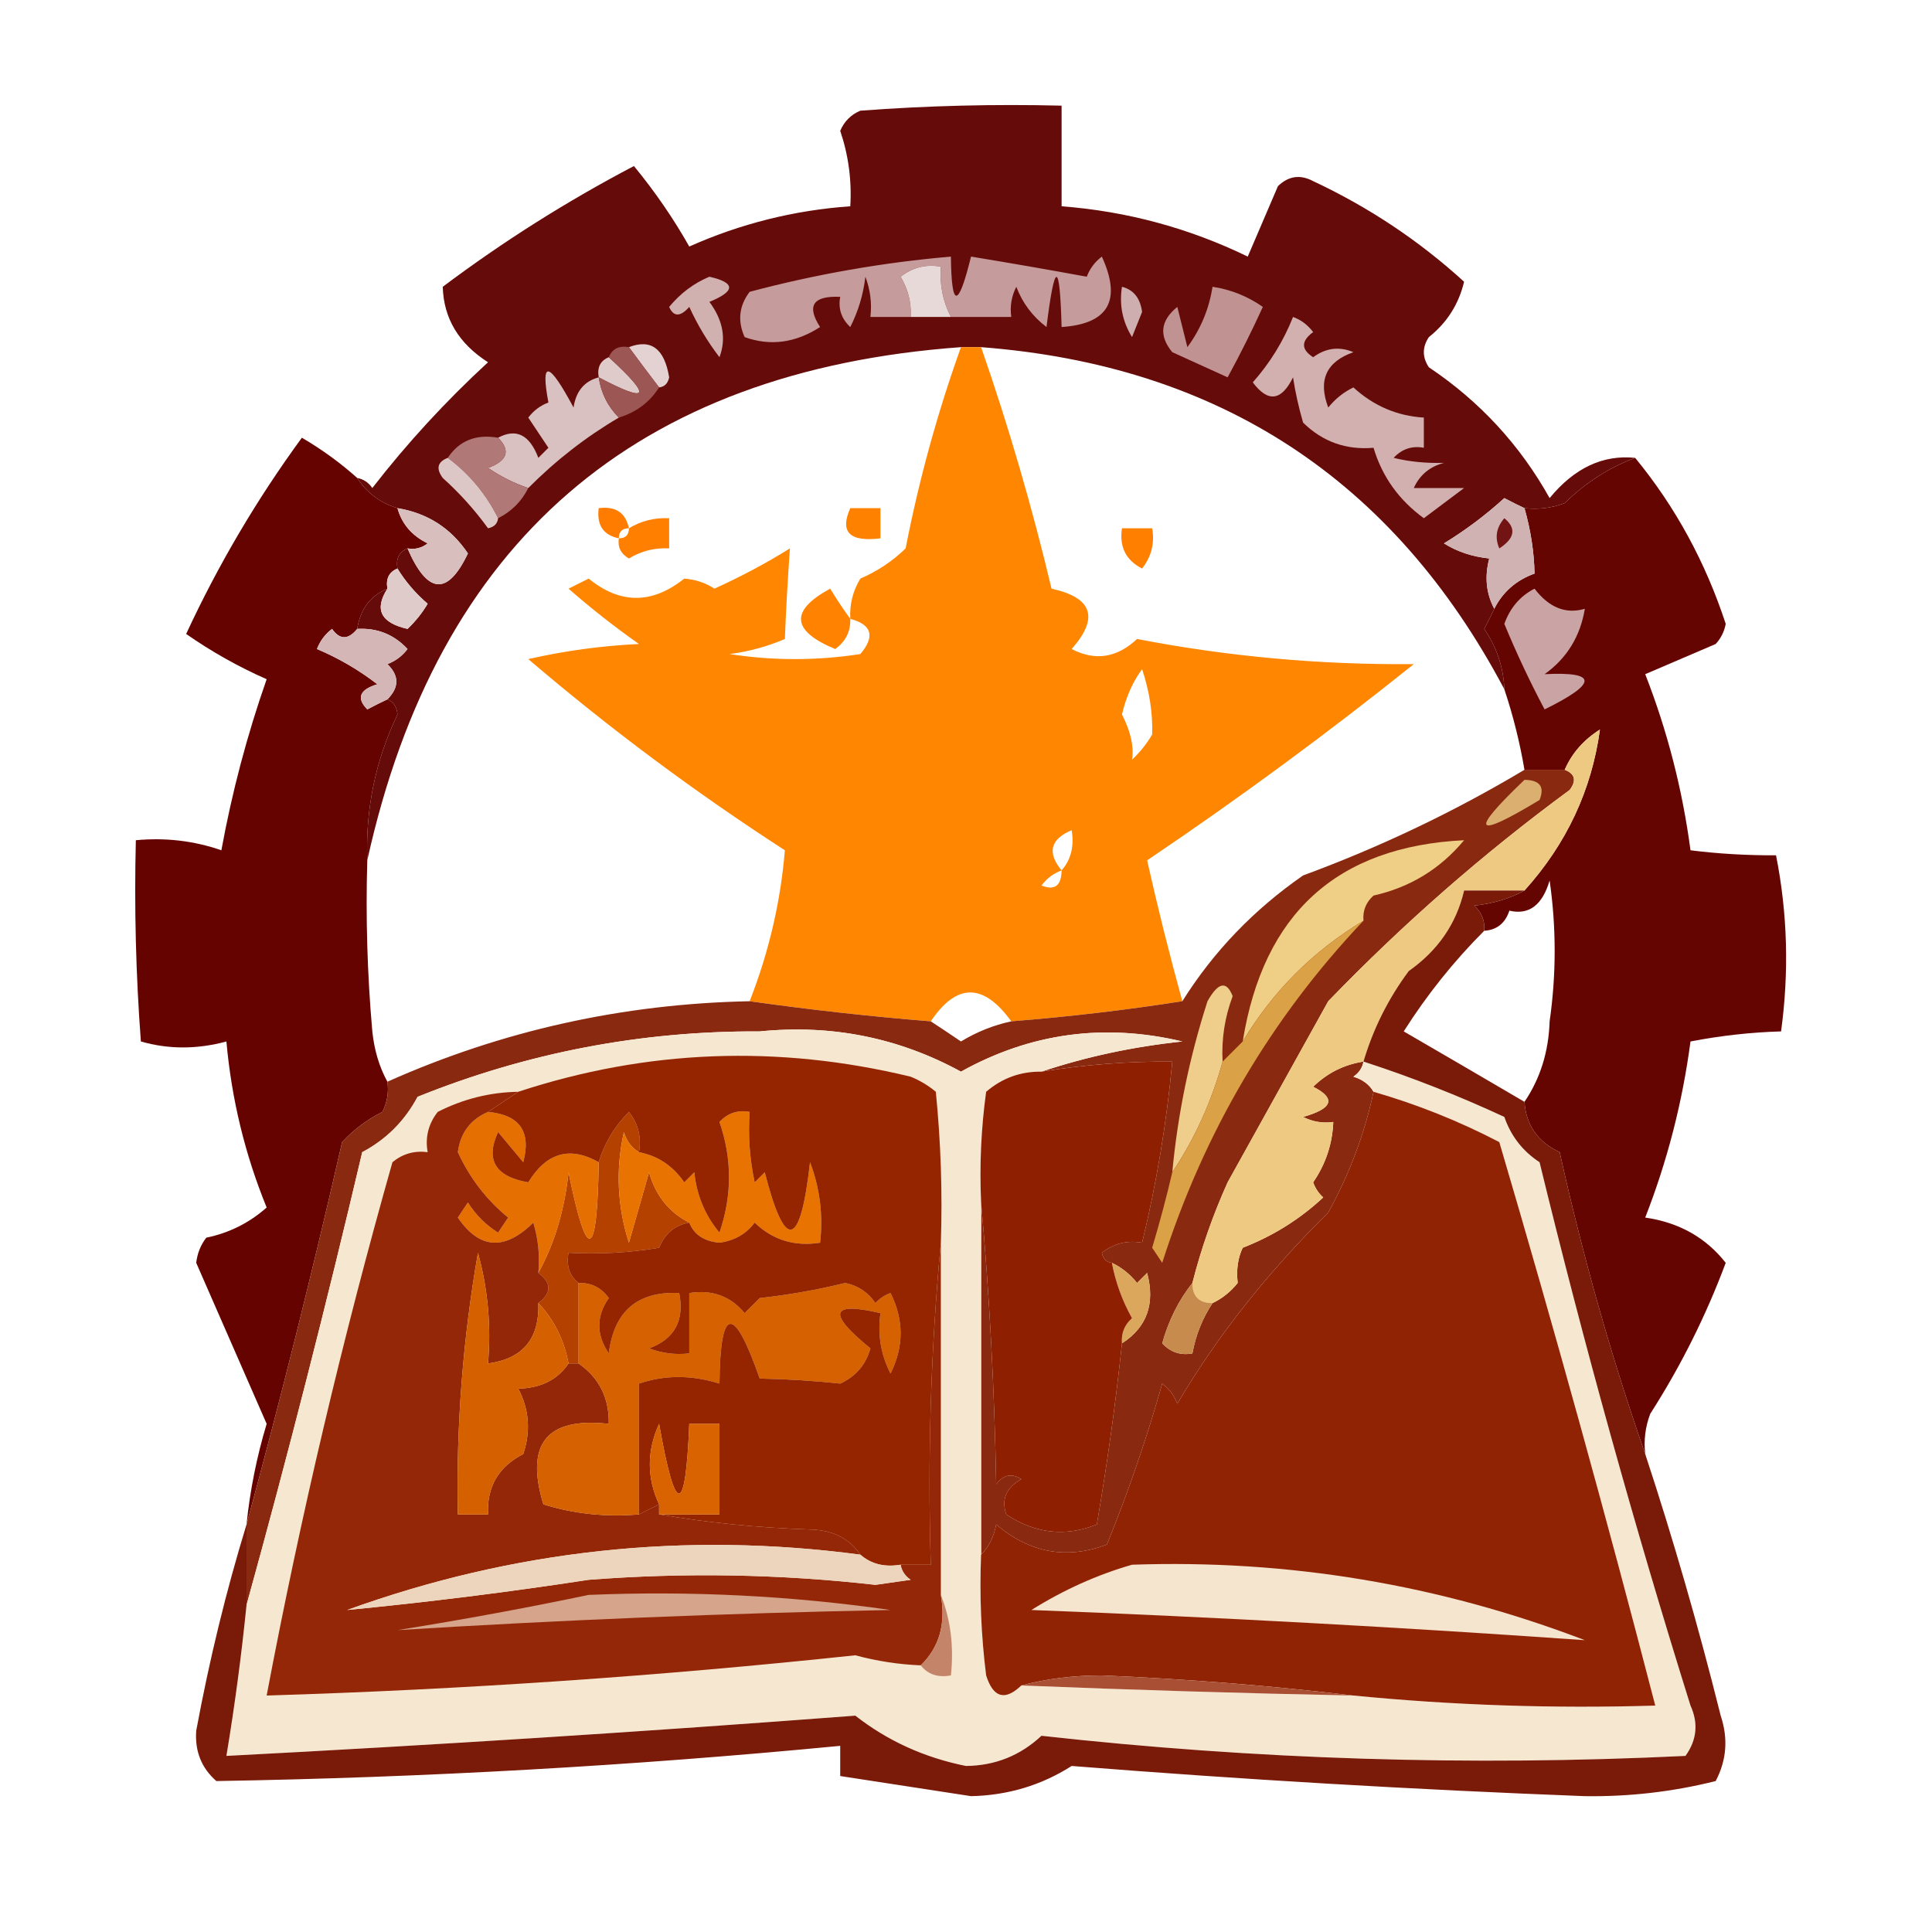 <?xml version="1.0" encoding="UTF-8" standalone="yes"?>
<svg version="1.2" width="192px" height="192px" fill-rule="evenodd" baseProfile="tiny-ps" xmlns="http://www.w3.org/2000/svg">
  <title>bimi-svg-tiny-12-ps</title>
  <g>
    <path fill="#650b09" d="M 162.5,45.5 C 159.884,46.48 157.551,47.98 155.5,50C 154.207,50.49 152.873,50.657 151.5,50.5C 150.85,50.196 150.183,49.863 149.5,49.5C 147.641,51.192 145.641,52.692 143.5,54C 144.808,54.824 146.308,55.324 148,55.5C 147.524,57.32 147.691,58.987 148.5,60.5C 148.196,61.15 147.863,61.816 147.5,62.5C 148.747,64.323 149.414,66.323 149.5,68.5C 138.46,47.641 121.127,36.307 97.5,34.5C 96.833,34.5 96.167,34.5 95.5,34.5C 63.155,36.846 43.488,53.846 36.5,85.5C 36.312,80.418 37.312,75.584 39.5,71C 39.43,70.235 39.097,69.735 38.5,69.5C 39.684,68.312 39.684,67.145 38.5,66C 39.308,65.692 39.975,65.192 40.5,64.5C 39.15,63.05 37.483,62.383 35.5,62.5C 35.799,60.545 36.799,59.211 38.5,58.5C 37.174,60.565 37.841,61.898 40.5,62.5C 41.287,61.758 41.953,60.925 42.5,60C 41.29,58.961 40.29,57.794 39.5,56.5C 39.328,55.508 39.662,54.842 40.5,54.5C 42.479,59.075 44.479,59.241 46.5,55C 44.819,52.492 42.486,50.992 39.5,50.5C 37.781,49.978 36.447,48.978 35.5,47.5C 36.117,47.611 36.617,47.944 37,48.5C 40.465,44.033 44.298,39.867 48.5,36C 45.588,34.142 44.088,31.642 44,28.5C 49.996,24 56.329,20 63,16.5C 65.105,19.064 66.938,21.731 68.5,24.5C 73.609,22.223 78.942,20.89 84.5,20.5C 84.656,17.934 84.322,15.434 83.5,13C 83.905,12.055 84.572,11.388 85.5,11C 92.158,10.5 98.825,10.334 105.5,10.5C 105.5,13.833 105.5,17.167 105.5,20.5C 112,21 118.167,22.666 124,25.5C 125,23.167 126,20.833 127,18.5C 128.049,17.483 129.216,17.316 130.5,18C 136.046,20.6 141.046,23.933 145.5,28C 144.964,30.24 143.797,32.073 142,33.5C 141.333,34.5 141.333,35.5 142,36.5C 147.047,39.88 151.047,44.214 154,49.5C 156.459,46.507 159.292,45.174 162.5,45.5 Z"/>
  </g>
  <g>
    <path fill="#c59b9b" d="M 94.5,31.5 C 93.699,29.958 93.366,28.291 93.5,26.5C 92.022,26.238 90.689,26.571 89.5,27.5C 90.246,28.736 90.579,30.07 90.5,31.5C 89.167,31.5 87.833,31.5 86.5,31.5C 86.657,30.127 86.49,28.793 86,27.5C 85.798,29.256 85.298,30.922 84.5,32.5C 83.614,31.675 83.281,30.675 83.5,29.5C 80.795,29.38 80.129,30.38 81.5,32.5C 79.048,34.084 76.548,34.417 74,33.5C 73.28,31.888 73.446,30.388 74.5,29C 81.076,27.251 87.743,26.084 94.5,25.5C 94.557,30.682 95.224,30.682 96.5,25.5C 100.367,26.135 104.2,26.801 108,27.5C 108.308,26.692 108.808,26.025 109.5,25.5C 111.493,29.855 110.159,32.189 105.5,32.5C 105.323,25.866 104.823,25.866 104,32.5C 102.615,31.45 101.615,30.116 101,28.5C 100.517,29.448 100.351,30.448 100.5,31.5C 98.5,31.5 96.5,31.5 94.5,31.5 Z"/>
  </g>
  <g>
    <path fill="#e8d9d9" d="M 94.5,31.5 C 93.167,31.5 91.833,31.5 90.5,31.5C 90.579,30.07 90.246,28.736 89.5,27.5C 90.689,26.571 92.022,26.238 93.5,26.5C 93.366,28.291 93.699,29.958 94.5,31.5 Z"/>
  </g>
  <g>
    <path fill="#d0b1b0" d="M 70.5,27.5 C 73.112,28.096 73.112,28.929 70.5,30C 71.858,31.832 72.192,33.665 71.5,35.5C 70.316,33.954 69.316,32.287 68.5,30.5C 67.604,31.506 66.938,31.506 66.5,30.5C 67.624,29.141 68.958,28.141 70.5,27.5 Z"/>
  </g>
  <g>
    <path fill="#ceaeae" d="M 111.5,28.5 C 112.649,28.791 113.316,29.624 113.5,31C 113.167,31.833 112.833,32.667 112.5,33.5C 111.548,31.955 111.215,30.288 111.5,28.5 Z"/>
  </g>
  <g>
    <path fill="#c09392" d="M 120.5,28.5 C 122.312,28.771 123.978,29.438 125.5,30.5C 124.415,32.877 123.248,35.211 122,37.5C 120.184,36.67 118.351,35.837 116.5,35C 115.151,33.365 115.318,31.865 117,30.5C 117.333,31.833 117.667,33.167 118,34.5C 119.319,32.713 120.152,30.713 120.5,28.5 Z"/>
  </g>
  <g>
    <path fill="#e4d2d2" d="M 65.5,38.5 C 64.512,37.205 63.512,35.872 62.5,34.5C 64.704,33.649 66.037,34.649 66.5,37.5C 66.376,38.107 66.043,38.44 65.5,38.5 Z"/>
  </g>
  <g>
    <path fill="#e0cbcb" d="M 60.5,35.5 C 64.848,39.476 64.514,40.142 59.5,37.5C 59.328,36.508 59.662,35.842 60.5,35.5 Z"/>
  </g>
  <g>
    <path fill="#dac1c1" d="M 59.5,37.5 C 59.733,39.062 60.4,40.395 61.5,41.5C 58.247,43.409 55.247,45.743 52.5,48.5C 51.099,48.029 49.766,47.362 48.5,46.5C 50.435,45.787 50.768,44.787 49.5,43.5C 51.298,42.537 52.632,43.204 53.5,45.5C 53.833,45.167 54.167,44.833 54.5,44.5C 53.833,43.5 53.167,42.5 52.5,41.5C 53.025,40.808 53.692,40.308 54.5,40C 53.7,35.724 54.533,35.891 57,40.5C 57.236,38.881 58.069,37.881 59.5,37.5 Z"/>
  </g>
  <g>
    <path fill="#9c5755" d="M 60.5,35.5 C 60.842,34.662 61.508,34.328 62.5,34.5C 63.512,35.872 64.512,37.205 65.5,38.5C 64.564,39.974 63.23,40.974 61.5,41.5C 60.4,40.395 59.733,39.062 59.5,37.5C 64.514,40.142 64.848,39.476 60.5,35.5 Z"/>
  </g>
  <g>
    <path fill="#d1b0af" d="M 128.5,31.5 C 129.289,31.783 129.956,32.283 130.5,33C 129.289,33.893 129.289,34.726 130.5,35.5C 131.768,34.572 133.101,34.405 134.5,35C 131.8,35.949 130.967,37.782 132,40.5C 132.689,39.643 133.522,38.977 134.5,38.5C 136.498,40.334 138.832,41.334 141.5,41.5C 141.5,42.5 141.5,43.5 141.5,44.5C 140.325,44.281 139.325,44.614 138.5,45.5C 140.021,45.88 141.687,46.046 143.5,46C 142.09,46.368 141.09,47.201 140.5,48.5C 142.167,48.5 143.833,48.5 145.5,48.5C 144.167,49.5 142.833,50.5 141.5,51.5C 139.02,49.696 137.353,47.363 136.5,44.5C 133.774,44.736 131.441,43.903 129.5,42C 129.056,40.467 128.723,38.967 128.5,37.5C 127.346,39.856 126.013,40.023 124.5,38C 126.221,36.056 127.554,33.889 128.5,31.5 Z"/>
  </g>
  <g>
    <path fill="#b07876" d="M 49.5,43.5 C 50.768,44.787 50.435,45.787 48.5,46.5C 49.766,47.362 51.099,48.029 52.5,48.5C 51.833,49.833 50.833,50.833 49.5,51.5C 48.299,49.09 46.633,47.09 44.5,45.5C 45.635,43.787 47.302,43.12 49.5,43.5 Z"/>
  </g>
  <g>
    <path fill="#650301" d="M 35.5,47.5 C 36.447,48.978 37.781,49.978 39.5,50.5C 39.937,52.074 40.937,53.241 42.5,54C 41.906,54.464 41.239,54.631 40.5,54.5C 39.662,54.842 39.328,55.508 39.5,56.5C 38.662,56.842 38.328,57.508 38.5,58.5C 36.799,59.211 35.799,60.545 35.5,62.5C 34.603,63.598 33.77,63.598 33,62.5C 32.308,63.025 31.808,63.692 31.5,64.5C 33.655,65.41 35.655,66.577 37.5,68C 35.73,68.535 35.396,69.369 36.5,70.5C 37.184,70.137 37.85,69.804 38.5,69.5C 39.097,69.735 39.43,70.235 39.5,71C 37.312,75.584 36.312,80.418 36.5,85.5C 36.334,91.176 36.501,96.843 37,102.5C 37.198,104.382 37.698,106.048 38.5,107.5C 38.65,108.552 38.483,109.552 38,110.5C 36.488,111.257 35.154,112.257 34,113.5C 31.058,126.364 27.891,139.031 24.5,151.5C 24.846,148.115 25.512,144.782 26.5,141.5C 24.167,136.167 21.833,130.833 19.5,125.5C 19.608,124.558 19.942,123.725 20.5,123C 22.779,122.527 24.779,121.527 26.5,120C 24.343,114.719 23.01,109.219 22.5,103.5C 19.583,104.291 16.75,104.291 14,103.5C 13.5,96.842 13.334,90.175 13.5,83.5C 16.448,83.223 19.281,83.556 22,84.5C 23.058,78.709 24.558,73.042 26.5,67.5C 23.681,66.257 21.014,64.757 18.5,63C 21.69,56.121 25.523,49.621 30,43.5C 31.992,44.665 33.825,45.998 35.5,47.5 Z"/>
  </g>
  <g>
    <path fill="#650502" d="M 162.5,45.5 C 166.489,50.358 169.489,55.858 171.5,62C 171.355,62.772 171.022,63.439 170.5,64C 168.167,65 165.833,66 163.5,67C 165.698,72.625 167.198,78.458 168,84.5C 170.73,84.845 173.563,85.011 176.5,85C 177.641,90.75 177.807,96.584 177,102.5C 174.02,102.585 171.02,102.919 168,103.5C 167.198,109.542 165.698,115.375 163.5,121C 166.864,121.489 169.531,122.989 171.5,125.5C 169.53,130.774 167.03,135.774 164,140.5C 163.51,141.793 163.343,143.127 163.5,144.5C 160.115,134.799 157.282,124.799 155,114.5C 152.828,113.491 151.662,111.824 151.5,109.5C 153.068,107.189 153.902,104.522 154,101.5C 154.667,96.833 154.667,92.167 154,87.5C 153.276,89.959 151.943,90.959 150,90.5C 149.583,91.756 148.75,92.423 147.5,92.5C 147.586,91.504 147.252,90.671 146.5,90C 148.382,89.802 150.048,89.302 151.5,88.5C 155.675,83.862 158.175,78.529 159,72.5C 157.373,73.532 156.207,74.866 155.5,76.5C 154.167,76.5 152.833,76.5 151.5,76.5C 151.037,73.779 150.371,71.112 149.5,68.5C 149.414,66.323 148.747,64.323 147.5,62.5C 147.863,61.816 148.196,61.15 148.5,60.5C 149.343,58.827 150.676,57.66 152.5,57C 152.457,54.861 152.123,52.694 151.5,50.5C 152.873,50.657 154.207,50.49 155.5,50C 157.551,47.98 159.884,46.48 162.5,45.5 Z"/>
  </g>
  <g>
    <path fill="#ddc7c6" d="M 44.5,45.5 C 46.633,47.09 48.299,49.09 49.5,51.5C 49.44,52.043 49.107,52.376 48.5,52.5C 47.185,50.684 45.685,49.017 44,47.5C 43.308,46.563 43.475,45.897 44.5,45.5 Z"/>
  </g>
  <g>
    <path fill="#ff7c00" d="M 62.5,52.5 C 61.833,52.5 61.5,52.833 61.5,53.5C 59.952,53.179 59.285,52.179 59.5,50.5C 61.179,50.285 62.179,50.952 62.5,52.5 Z"/>
  </g>
  <g>
    <path fill="#ff8100" d="M 84.5,50.5 C 85.5,50.5 86.5,50.5 87.5,50.5C 87.5,51.5 87.5,52.5 87.5,53.5C 84.433,53.88 83.433,52.88 84.5,50.5 Z"/>
  </g>
  <g>
    <path fill="#ff7f00" d="M 111.5,52.5 C 112.5,52.5 113.5,52.5 114.5,52.5C 114.762,53.978 114.429,55.311 113.5,56.5C 111.889,55.68 111.222,54.346 111.5,52.5 Z"/>
  </g>
  <g>
    <path fill="#ff7f00" d="M 61.5,53.5 C 62.167,53.5 62.5,53.167 62.5,52.5C 63.708,51.766 65.041,51.433 66.5,51.5C 66.5,52.5 66.5,53.5 66.5,54.5C 65.07,54.421 63.736,54.754 62.5,55.5C 61.703,55.043 61.369,54.376 61.5,53.5 Z"/>
  </g>
  <g>
    <path fill="#d1b2b2" d="M 151.5,50.5 C 152.123,52.694 152.457,54.861 152.5,57C 150.676,57.66 149.343,58.827 148.5,60.5C 147.691,58.987 147.524,57.32 148,55.5C 146.308,55.324 144.808,54.824 143.5,54C 145.641,52.692 147.641,51.192 149.5,49.5C 150.183,49.863 150.85,50.196 151.5,50.5 Z"/>
  </g>
  <g>
    <path fill="#721413" d="M 149.5,51.5 C 150.713,52.497 150.546,53.497 149,54.5C 148.53,53.423 148.697,52.423 149.5,51.5 Z"/>
  </g>
  <g>
    <path fill="#d9bebe" d="M 39.5,50.5 C 42.486,50.992 44.819,52.492 46.5,55C 44.479,59.241 42.479,59.075 40.5,54.5C 41.239,54.631 41.906,54.464 42.5,54C 40.937,53.241 39.937,52.074 39.5,50.5 Z"/>
  </g>
  <g>
    <path fill="#fe8600" d="M 95.5,34.5 C 96.167,34.5 96.833,34.5 97.5,34.5C 100.233,42.367 102.566,50.367 104.5,58.5C 108.576,59.394 109.243,61.394 106.5,64.5C 108.836,65.712 111.003,65.379 113,63.5C 122.016,65.246 131.183,66.079 140.5,66C 131.933,72.866 123.1,79.366 114,85.5C 115.032,90.115 116.198,94.782 117.5,99.5C 111.996,100.365 106.329,101.032 100.5,101.5C 97.735,97.673 95.068,97.673 92.5,101.5C 86.463,101.012 80.463,100.345 74.5,99.5C 76.41,94.618 77.577,89.618 78,84.5C 69.053,78.713 60.553,72.38 52.5,65.5C 56.122,64.675 59.789,64.175 63.5,64C 61.063,62.286 58.73,60.453 56.5,58.5C 57.167,58.167 57.833,57.833 58.5,57.5C 61.638,60.054 64.804,60.054 68,57.5C 69.107,57.585 70.107,57.919 71,58.5C 73.674,57.286 76.174,55.953 78.5,54.5C 78.274,57.712 78.107,60.712 78,63.5C 76.266,64.249 74.433,64.749 72.5,65C 76.833,65.667 81.167,65.667 85.5,65C 86.985,63.243 86.652,62.077 84.5,61.5C 84.421,60.069 84.754,58.736 85.5,57.5C 87.193,56.772 88.693,55.772 90,54.5C 91.328,47.684 93.162,41.017 95.5,34.5 Z M 113.5,66.5 C 114.238,68.717 114.571,70.884 114.5,73C 113.953,73.925 113.287,74.758 112.5,75.5C 112.702,74.194 112.368,72.694 111.5,71C 111.899,69.272 112.566,67.772 113.5,66.5 Z M 106.5,82.5 C 106.768,84.099 106.434,85.432 105.5,86.5C 104.046,84.737 104.38,83.403 106.5,82.5 Z M 105.5,86.5 C 105.483,88.028 104.816,88.528 103.5,88C 104.044,87.283 104.711,86.783 105.5,86.5 Z"/>
  </g>
  <g>
    <path fill="#e0cbcb" d="M 39.5,56.5 C 40.29,57.794 41.29,58.961 42.5,60C 41.953,60.925 41.287,61.758 40.5,62.5C 37.841,61.898 37.174,60.565 38.5,58.5C 38.328,57.508 38.662,56.842 39.5,56.5 Z"/>
  </g>
  <g>
    <path fill="#ff8300" d="M 84.5,61.5 C 84.539,62.756 84.039,63.756 83,64.5C 78.643,62.69 78.477,60.69 82.5,58.5C 83.176,59.602 83.842,60.602 84.5,61.5 Z"/>
  </g>
  <g>
    <path fill="#d4b6b6" d="M 35.5,62.5 C 37.483,62.383 39.15,63.05 40.5,64.5C 39.975,65.192 39.308,65.692 38.5,66C 39.684,67.145 39.684,68.312 38.5,69.5C 37.85,69.804 37.184,70.137 36.5,70.5C 35.396,69.369 35.73,68.535 37.5,68C 35.655,66.577 33.655,65.41 31.5,64.5C 31.808,63.692 32.308,63.025 33,62.5C 33.77,63.598 34.603,63.598 35.5,62.5 Z"/>
  </g>
  <g>
    <path fill="#caa4a4" d="M 152.5,58.5 C 153.94,60.388 155.607,61.055 157.5,60.5C 157.045,63.251 155.711,65.418 153.5,67C 158.79,66.731 158.79,67.897 153.5,70.5C 152.035,67.736 150.701,64.903 149.5,62C 150.071,60.401 151.071,59.234 152.5,58.5 Z"/>
  </g>
  <g>
    <path fill="#892910" d="M 151.5,76.5 C 152.833,76.5 154.167,76.5 155.5,76.5C 156.525,76.897 156.692,77.563 156,78.5C 147.438,84.793 139.438,91.793 132,99.5C 128.667,105.5 125.333,111.5 122,117.5C 120.533,120.758 119.367,124.092 118.5,127.5C 117.136,129.22 116.136,131.22 115.5,133.5C 116.325,134.386 117.325,134.719 118.5,134.5C 118.831,132.678 119.498,131.011 120.5,129.5C 121.458,129.047 122.292,128.381 123,127.5C 122.852,126.175 123.018,125.008 123.5,124C 126.503,122.834 129.17,121.167 131.5,119C 131.043,118.586 130.709,118.086 130.5,117.5C 131.747,115.677 132.414,113.677 132.5,111.5C 131.448,111.649 130.448,111.483 129.5,111C 132.464,110.16 132.797,109.16 130.5,108C 131.91,106.628 133.577,105.795 135.5,105.5C 135.389,106.117 135.056,106.617 134.5,107C 135.416,107.278 136.082,107.778 136.5,108.5C 135.621,112.647 134.121,116.647 132,120.5C 125.921,126.51 120.921,132.843 117,139.5C 116.692,138.692 116.192,138.025 115.5,137.5C 113.981,142.886 112.148,148.219 110,153.5C 106.005,155 102.338,154.333 99,151.5C 98.768,152.737 98.268,153.737 97.5,154.5C 97.5,142.833 97.5,131.167 97.5,119.5C 98.33,128.658 98.83,137.991 99,147.5C 99.718,146.549 100.551,146.383 101.5,147C 99.993,147.837 99.493,149.004 100,150.5C 102.882,152.414 105.882,152.748 109,151.5C 110.031,145.517 110.864,139.517 111.5,133.5C 113.982,131.898 114.815,129.565 114,126.5C 113.667,126.833 113.333,127.167 113,127.5C 112.292,126.619 111.458,125.953 110.5,125.5C 109.957,125.44 109.624,125.107 109.5,124.5C 110.689,123.571 112.022,123.238 113.5,123.5C 114.936,117.584 115.936,111.584 116.5,105.5C 112.131,105.467 107.798,105.8 103.5,106.5C 107.918,105.021 112.585,104.021 117.5,103.5C 109.733,101.659 102.399,102.659 95.5,106.5C 89.304,103.119 82.637,101.785 75.5,102.5C 63.736,102.441 52.403,104.608 41.5,109C 40.219,111.403 38.386,113.237 36,114.5C 32.425,129.695 28.592,144.695 24.5,159.5C 24.5,156.833 24.5,154.167 24.5,151.5C 27.891,139.031 31.058,126.364 34,113.5C 35.154,112.257 36.488,111.257 38,110.5C 38.483,109.552 38.65,108.552 38.5,107.5C 49.882,102.422 61.882,99.755 74.5,99.5C 80.463,100.345 86.463,101.012 92.5,101.5C 93.482,102.141 94.482,102.807 95.5,103.5C 97.075,102.544 98.742,101.877 100.5,101.5C 106.329,101.032 111.996,100.365 117.5,99.5C 120.595,94.57 124.595,90.403 129.5,87C 137.199,84.162 144.532,80.662 151.5,76.5 Z"/>
  </g>
  <g>
    <path fill="#efce86" d="M 135.5,91.5 C 130.494,94.506 126.494,98.506 123.5,103.5C 125.539,90.787 132.872,84.12 145.5,83.5C 143.135,86.35 140.135,88.184 136.5,89C 135.748,89.671 135.414,90.504 135.5,91.5 Z"/>
  </g>
  <g>
    <path fill="#dbaf6f" d="M 151.5,77.5 C 153.028,77.517 153.528,78.184 153,79.5C 146.472,83.445 145.972,82.779 151.5,77.5 Z"/>
  </g>
  <g>
    <path fill="#edc981" d="M 151.5,88.5 C 149.5,88.5 147.5,88.5 145.5,88.5C 144.736,91.787 142.903,94.454 140,96.5C 137.959,99.248 136.459,102.248 135.5,105.5C 133.577,105.795 131.91,106.628 130.5,108C 132.797,109.16 132.464,110.16 129.5,111C 130.448,111.483 131.448,111.649 132.5,111.5C 132.414,113.677 131.747,115.677 130.5,117.5C 130.709,118.086 131.043,118.586 131.5,119C 129.17,121.167 126.503,122.834 123.5,124C 123.018,125.008 122.852,126.175 123,127.5C 122.292,128.381 121.458,129.047 120.5,129.5C 119.167,129.5 118.5,128.833 118.5,127.5C 119.367,124.092 120.533,120.758 122,117.5C 125.333,111.5 128.667,105.5 132,99.5C 139.438,91.793 147.438,84.793 156,78.5C 156.692,77.563 156.525,76.897 155.5,76.5C 156.207,74.866 157.373,73.532 159,72.5C 158.175,78.529 155.675,83.862 151.5,88.5 Z"/>
  </g>
  <g>
    <path fill="#eece8a" d="M 121.5,105.5 C 120.397,109.497 118.731,113.164 116.5,116.5C 117.039,110.737 118.205,105.071 120,99.5C 121.065,97.604 121.898,97.437 122.5,99C 121.713,101.099 121.38,103.266 121.5,105.5 Z"/>
  </g>
  <g>
    <path fill="#dba147" d="M 135.5,91.5 C 126.307,101.2 119.64,112.534 115.5,125.5C 115.167,125 114.833,124.5 114.5,124C 115.249,121.503 115.916,119.003 116.5,116.5C 118.731,113.164 120.397,109.497 121.5,105.5C 122.167,104.833 122.833,104.167 123.5,103.5C 126.494,98.506 130.494,94.506 135.5,91.5 Z"/>
  </g>
  <g>
    <path fill="#f6e7d0" d="M 103.5,106.5 C 101.418,106.472 99.584,107.139 98,108.5C 97.501,112.152 97.335,115.818 97.5,119.5C 97.5,131.167 97.5,142.833 97.5,154.5C 97.335,158.514 97.501,162.514 98,166.5C 98.704,168.727 99.871,169.06 101.5,167.5C 112.496,167.944 123.496,168.278 134.5,168.5C 144.418,169.474 154.418,169.807 164.5,169.5C 159.643,150.738 154.476,132.071 149,113.5C 144.996,111.414 140.829,109.748 136.5,108.5C 136.082,107.778 135.416,107.278 134.5,107C 135.056,106.617 135.389,106.117 135.5,105.5C 140.257,107.043 144.924,108.876 149.5,111C 150.158,112.905 151.325,114.405 153,115.5C 157.42,133.67 162.42,151.67 168,169.5C 168.798,171.259 168.631,172.926 167.5,174.5C 146.131,175.536 124.798,174.869 103.5,172.5C 101.395,174.468 98.895,175.468 96,175.5C 91.874,174.673 88.207,173.006 85,170.5C 64.182,172.083 43.349,173.416 22.5,174.5C 23.327,169.523 23.994,164.523 24.5,159.5C 28.592,144.695 32.425,129.695 36,114.5C 38.386,113.237 40.219,111.403 41.5,109C 52.403,104.608 63.736,102.441 75.5,102.5C 82.637,101.785 89.304,103.119 95.5,106.5C 102.399,102.659 109.733,101.659 117.5,103.5C 112.585,104.021 107.918,105.021 103.5,106.5 Z"/>
  </g>
  <g>
    <path fill="#daa75c" d="M 110.5,125.5 C 111.458,125.953 112.292,126.619 113,127.5C 113.333,127.167 113.667,126.833 114,126.5C 114.815,129.565 113.982,131.898 111.5,133.5C 111.414,132.504 111.748,131.671 112.5,131C 111.536,129.275 110.869,127.441 110.5,125.5 Z"/>
  </g>
  <g>
    <path fill="#c78b4d" d="M 118.5,127.5 C 118.5,128.833 119.167,129.5 120.5,129.5C 119.498,131.011 118.831,132.678 118.5,134.5C 117.325,134.719 116.325,134.386 115.5,133.5C 116.136,131.22 117.136,129.22 118.5,127.5 Z"/>
  </g>
  <g>
    <path fill="#b44100" d="M 63.5,114.5 C 62.778,114.082 62.278,113.416 62,112.5C 61.175,116.211 61.341,119.878 62.5,123.5C 63.167,121.167 63.833,118.833 64.5,116.5C 65.152,118.808 66.485,120.475 68.5,121.5C 67.078,121.75 66.078,122.583 65.5,124C 62.518,124.498 59.518,124.665 56.5,124.5C 56.263,125.791 56.596,126.791 57.5,127.5C 57.5,130.167 57.5,132.833 57.5,135.5C 57.167,135.5 56.833,135.5 56.5,135.5C 56.06,133.156 55.06,131.156 53.5,129.5C 54.833,128.5 54.833,127.5 53.5,126.5C 55.104,123.597 56.104,120.263 56.5,116.5C 58.353,125.611 59.353,125.277 59.5,115.5C 60.065,113.614 61.065,111.947 62.5,110.5C 63.429,111.689 63.762,113.022 63.5,114.5 Z"/>
  </g>
  <g>
    <path fill="#e97300" d="M 68.5,121.5 C 66.485,120.475 65.152,118.808 64.5,116.5C 63.833,118.833 63.167,121.167 62.5,123.5C 61.341,119.878 61.175,116.211 62,112.5C 62.278,113.416 62.778,114.082 63.5,114.5C 65.371,114.859 66.871,115.859 68,117.5C 68.333,117.167 68.667,116.833 69,116.5C 69.233,118.78 70.066,120.78 71.5,122.5C 72.764,118.82 72.764,115.153 71.5,111.5C 72.325,110.614 73.325,110.281 74.5,110.5C 74.337,112.857 74.503,115.19 75,117.5C 75.333,117.167 75.667,116.833 76,116.5C 78.029,124.421 79.529,124.088 80.5,115.5C 81.48,118.086 81.813,120.753 81.5,123.5C 78.956,123.896 76.789,123.229 75,121.5C 74.161,122.624 72.995,123.291 71.5,123.5C 69.97,123.36 68.97,122.693 68.5,121.5 Z"/>
  </g>
  <g>
    <path fill="#e56f00" d="M 48.5,110.5 C 51.646,110.794 52.813,112.461 52,115.5C 51.167,114.5 50.333,113.5 49.5,112.5C 48.216,115.263 49.216,116.93 52.5,117.5C 54.3,114.546 56.633,113.879 59.5,115.5C 59.353,125.277 58.353,125.611 56.5,116.5C 56.104,120.263 55.104,123.597 53.5,126.5C 53.66,124.801 53.493,123.134 53,121.5C 50.147,124.318 47.647,124.152 45.5,121C 45.833,120.5 46.167,120 46.5,119.5C 47.281,120.737 48.281,121.737 49.5,122.5C 49.833,122 50.167,121.5 50.5,121C 48.351,119.244 46.685,117.077 45.5,114.5C 45.754,112.583 46.754,111.249 48.5,110.5 Z"/>
  </g>
  <g>
    <path fill="#942708" d="M 51.5,108.5 C 50.5,109.167 49.5,109.833 48.5,110.5C 46.754,111.249 45.754,112.583 45.5,114.5C 46.685,117.077 48.351,119.244 50.5,121C 50.167,121.5 49.833,122 49.5,122.5C 48.281,121.737 47.281,120.737 46.5,119.5C 46.167,120 45.833,120.5 45.5,121C 47.647,124.152 50.147,124.318 53,121.5C 53.493,123.134 53.66,124.801 53.5,126.5C 54.833,127.5 54.833,128.5 53.5,129.5C 53.623,133.04 51.957,135.04 48.5,135.5C 48.823,131.774 48.489,128.107 47.5,124.5C 45.993,133.099 45.327,141.766 45.5,150.5C 46.5,150.5 47.5,150.5 48.5,150.5C 48.373,147.755 49.54,145.755 52,144.5C 52.758,142.231 52.591,140.064 51.5,138C 53.744,137.95 55.411,137.117 56.5,135.5C 56.833,135.5 57.167,135.5 57.5,135.5C 59.545,136.923 60.545,138.923 60.5,141.5C 54.334,140.814 52.167,143.481 54,149.5C 57.057,150.451 60.223,150.784 63.5,150.5C 64.167,150.167 64.833,149.833 65.5,149.5C 65.5,149.833 65.5,150.167 65.5,150.5C 70.317,151.326 75.317,151.826 80.5,152C 82.744,152.05 84.411,152.883 85.5,154.5C 68.055,152.185 51.056,154.018 34.5,160C 42.476,159.228 50.476,158.228 58.5,157C 68.019,156.261 77.519,156.427 87,157.5C 88.167,157.333 89.333,157.167 90.5,157C 89.944,156.617 89.611,156.117 89.5,155.5C 90.5,155.5 91.5,155.5 92.5,155.5C 92.172,144.654 92.506,133.987 93.5,123.5C 93.5,135.167 93.5,146.833 93.5,158.5C 94.01,161.388 93.344,163.721 91.5,165.5C 89.304,165.41 87.137,165.077 85,164.5C 65.552,166.573 46.053,167.906 26.5,168.5C 29.874,150.67 34.041,133.003 39,115.5C 40.011,114.663 41.178,114.33 42.5,114.5C 42.238,113.022 42.571,111.689 43.5,110.5C 46.02,109.215 48.687,108.548 51.5,108.5 Z"/>
  </g>
  <g>
    <path fill="#d56000" d="M 53.5,129.5 C 55.06,131.156 56.06,133.156 56.5,135.5C 55.411,137.117 53.744,137.95 51.5,138C 52.591,140.064 52.758,142.231 52,144.5C 49.54,145.755 48.373,147.755 48.5,150.5C 47.5,150.5 46.5,150.5 45.5,150.5C 45.327,141.766 45.993,133.099 47.5,124.5C 48.489,128.107 48.823,131.774 48.5,135.5C 51.957,135.04 53.623,133.04 53.5,129.5 Z"/>
  </g>
  <g>
    <path fill="#d56100" d="M 57.5,127.5 C 58.756,127.461 59.756,127.961 60.5,129C 59.24,130.814 59.24,132.647 60.5,134.5C 61.025,130.304 63.359,128.304 67.5,128.5C 68.035,131.238 67.035,133.072 64.5,134C 65.793,134.49 67.127,134.657 68.5,134.5C 68.5,132.5 68.5,130.5 68.5,128.5C 70.766,128.141 72.599,128.808 74,130.5C 74.5,130 75,129.5 75.5,129C 78.371,128.685 81.205,128.185 84,127.5C 85.261,127.759 86.261,128.426 87,129.5C 87.414,129.043 87.914,128.709 88.5,128.5C 89.833,131.167 89.833,133.833 88.5,136.5C 87.534,134.604 87.201,132.604 87.5,130.5C 82.514,129.326 82.181,130.493 86.5,134C 86.046,135.622 85.046,136.788 83.5,137.5C 80.933,137.222 78.267,137.056 75.5,137C 72.912,129.589 71.578,129.756 71.5,137.5C 68.728,136.629 66.062,136.629 63.5,137.5C 63.5,141.833 63.5,146.167 63.5,150.5C 60.223,150.784 57.057,150.451 54,149.5C 52.167,143.481 54.334,140.814 60.5,141.5C 60.545,138.923 59.545,136.923 57.5,135.5C 57.5,132.833 57.5,130.167 57.5,127.5 Z"/>
  </g>
  <g>
    <path fill="#912305" d="M 136.5,108.5 C 140.829,109.748 144.996,111.414 149,113.5C 154.476,132.071 159.643,150.738 164.5,169.5C 154.418,169.807 144.418,169.474 134.5,168.5C 126.345,167.527 118.012,166.86 109.5,166.5C 106.645,166.503 103.978,166.836 101.5,167.5C 99.871,169.06 98.704,168.727 98,166.5C 97.501,162.514 97.335,158.514 97.5,154.5C 98.268,153.737 98.768,152.737 99,151.5C 102.338,154.333 106.005,155 110,153.5C 112.148,148.219 113.981,142.886 115.5,137.5C 116.192,138.025 116.692,138.692 117,139.5C 120.921,132.843 125.921,126.51 132,120.5C 134.121,116.647 135.621,112.647 136.5,108.5 Z"/>
  </g>
  <g>
    <path fill="#8f1f01" d="M 110.5,125.5 C 110.869,127.441 111.536,129.275 112.5,131C 111.748,131.671 111.414,132.504 111.5,133.5C 110.864,139.517 110.031,145.517 109,151.5C 105.882,152.748 102.882,152.414 100,150.5C 99.493,149.004 99.993,147.837 101.5,147C 100.551,146.383 99.718,146.549 99,147.5C 98.83,137.991 98.33,128.658 97.5,119.5C 97.335,115.818 97.501,112.152 98,108.5C 99.584,107.139 101.418,106.472 103.5,106.5C 107.798,105.8 112.131,105.467 116.5,105.5C 115.936,111.584 114.936,117.584 113.5,123.5C 112.022,123.238 110.689,123.571 109.5,124.5C 109.624,125.107 109.957,125.44 110.5,125.5 Z"/>
  </g>
  <g>
    <path fill="#952501" d="M 93.5,123.5 C 92.506,133.987 92.172,144.654 92.5,155.5C 91.5,155.5 90.5,155.5 89.5,155.5C 87.901,155.768 86.568,155.434 85.5,154.5C 84.411,152.883 82.744,152.05 80.5,152C 75.317,151.826 70.317,151.326 65.5,150.5C 67.5,150.5 69.5,150.5 71.5,150.5C 71.5,147.5 71.5,144.5 71.5,141.5C 70.5,141.5 69.5,141.5 68.5,141.5C 68.127,150.744 67.127,150.744 65.5,141.5C 64.271,144.199 64.271,146.865 65.5,149.5C 64.833,149.833 64.167,150.167 63.5,150.5C 63.5,146.167 63.5,141.833 63.5,137.5C 66.062,136.629 68.728,136.629 71.5,137.5C 71.578,129.756 72.912,129.589 75.5,137C 78.267,137.056 80.933,137.222 83.5,137.5C 85.046,136.788 86.046,135.622 86.5,134C 82.181,130.493 82.514,129.326 87.5,130.5C 87.201,132.604 87.534,134.604 88.5,136.5C 89.833,133.833 89.833,131.167 88.5,128.5C 87.914,128.709 87.414,129.043 87,129.5C 86.261,128.426 85.261,127.759 84,127.5C 81.205,128.185 78.371,128.685 75.5,129C 75,129.5 74.5,130 74,130.5C 72.599,128.808 70.766,128.141 68.5,128.5C 68.5,130.5 68.5,132.5 68.5,134.5C 67.127,134.657 65.793,134.49 64.5,134C 67.035,133.072 68.035,131.238 67.5,128.5C 63.359,128.304 61.025,130.304 60.5,134.5C 59.24,132.647 59.24,130.814 60.5,129C 59.756,127.961 58.756,127.461 57.5,127.5C 56.596,126.791 56.263,125.791 56.5,124.5C 59.518,124.665 62.518,124.498 65.5,124C 66.078,122.583 67.078,121.75 68.5,121.5C 68.97,122.693 69.97,123.36 71.5,123.5C 72.995,123.291 74.161,122.624 75,121.5C 76.789,123.229 78.956,123.896 81.5,123.5C 81.813,120.753 81.48,118.086 80.5,115.5C 79.529,124.088 78.029,124.421 76,116.5C 75.667,116.833 75.333,117.167 75,117.5C 74.503,115.19 74.337,112.857 74.5,110.5C 73.325,110.281 72.325,110.614 71.5,111.5C 72.764,115.153 72.764,118.82 71.5,122.5C 70.066,120.78 69.233,118.78 69,116.5C 68.667,116.833 68.333,117.167 68,117.5C 66.871,115.859 65.371,114.859 63.5,114.5C 63.762,113.022 63.429,111.689 62.5,110.5C 61.065,111.947 60.065,113.614 59.5,115.5C 56.633,113.879 54.3,114.546 52.5,117.5C 49.216,116.93 48.216,115.263 49.5,112.5C 50.333,113.5 51.167,114.5 52,115.5C 52.813,112.461 51.646,110.794 48.5,110.5C 49.5,109.833 50.5,109.167 51.5,108.5C 64.277,104.302 77.277,103.802 90.5,107C 91.416,107.374 92.25,107.874 93,108.5C 93.499,113.489 93.666,118.489 93.5,123.5 Z"/>
  </g>
  <g>
    <path fill="#d86300" d="M 65.5,150.5 C 65.5,150.167 65.5,149.833 65.5,149.5C 64.271,146.865 64.271,144.199 65.5,141.5C 67.127,150.744 68.127,150.744 68.5,141.5C 69.5,141.5 70.5,141.5 71.5,141.5C 71.5,144.5 71.5,147.5 71.5,150.5C 69.5,150.5 67.5,150.5 65.5,150.5 Z"/>
  </g>
  <g>
    <path fill="#7a1a09" d="M 151.5,88.5 C 150.048,89.302 148.382,89.802 146.5,90C 147.252,90.671 147.586,91.504 147.5,92.5C 144.477,95.526 141.81,98.859 139.5,102.5C 143.531,104.837 147.531,107.171 151.5,109.5C 151.662,111.824 152.828,113.491 155,114.5C 157.282,124.799 160.115,134.799 163.5,144.5C 166.286,152.959 168.786,161.626 171,170.5C 171.758,172.769 171.591,174.936 170.5,177C 166.252,178.064 161.919,178.564 157.5,178.5C 140.45,177.847 123.45,176.847 106.5,175.5C 103.49,177.421 100.156,178.421 96.5,178.5C 92.157,177.831 87.823,177.164 83.5,176.5C 83.5,175.5 83.5,174.5 83.5,173.5C 62.874,175.486 42.207,176.653 21.5,177C 20.02,175.701 19.354,174.034 19.5,172C 20.805,164.952 22.471,158.118 24.5,151.5C 24.5,154.167 24.5,156.833 24.5,159.5C 23.994,164.523 23.327,169.523 22.5,174.5C 43.349,173.416 64.182,172.083 85,170.5C 88.207,173.006 91.874,174.673 96,175.5C 98.895,175.468 101.395,174.468 103.5,172.5C 124.798,174.869 146.131,175.536 167.5,174.5C 168.631,172.926 168.798,171.259 168,169.5C 162.42,151.67 157.42,133.67 153,115.5C 151.325,114.405 150.158,112.905 149.5,111C 144.924,108.876 140.257,107.043 135.5,105.5C 136.459,102.248 137.959,99.248 140,96.5C 142.903,94.454 144.736,91.787 145.5,88.5C 147.5,88.5 149.5,88.5 151.5,88.5 Z"/>
  </g>
  <g>
    <path fill="#a94f33" d="M 101.5,167.5 C 103.978,166.836 106.645,166.503 109.5,166.5C 118.012,166.86 126.345,167.527 134.5,168.5C 123.496,168.278 112.496,167.944 101.5,167.5 Z"/>
  </g>
  <g>
    <path fill="#c48469" d="M 93.5,158.5 C 94.473,160.948 94.806,163.615 94.5,166.5C 93.209,166.737 92.209,166.404 91.5,165.5C 93.344,163.721 94.01,161.388 93.5,158.5 Z"/>
  </g>
  <g>
    <path fill="#d5a48a" d="M 58.5,158.5 C 68.58,158.077 78.58,158.577 88.5,160C 72.12,160.324 55.787,160.991 39.5,162C 45.996,160.959 52.33,159.792 58.5,158.5 Z"/>
  </g>
  <g>
    <path fill="#f5e5ce" d="M 112.5,155.5 C 128.023,154.965 143.023,157.465 157.5,163C 139.216,161.712 120.883,160.712 102.5,160C 105.703,157.997 109.036,156.497 112.5,155.5 Z"/>
  </g>
  <g>
    <path fill="#edd5bd" d="M 85.5,154.5 C 86.568,155.434 87.901,155.768 89.5,155.5C 89.611,156.117 89.944,156.617 90.5,157C 89.333,157.167 88.167,157.333 87,157.5C 77.519,156.427 68.019,156.261 58.5,157C 50.476,158.228 42.476,159.228 34.5,160C 51.056,154.018 68.055,152.185 85.5,154.5 Z"/>
  </g>
</svg>
